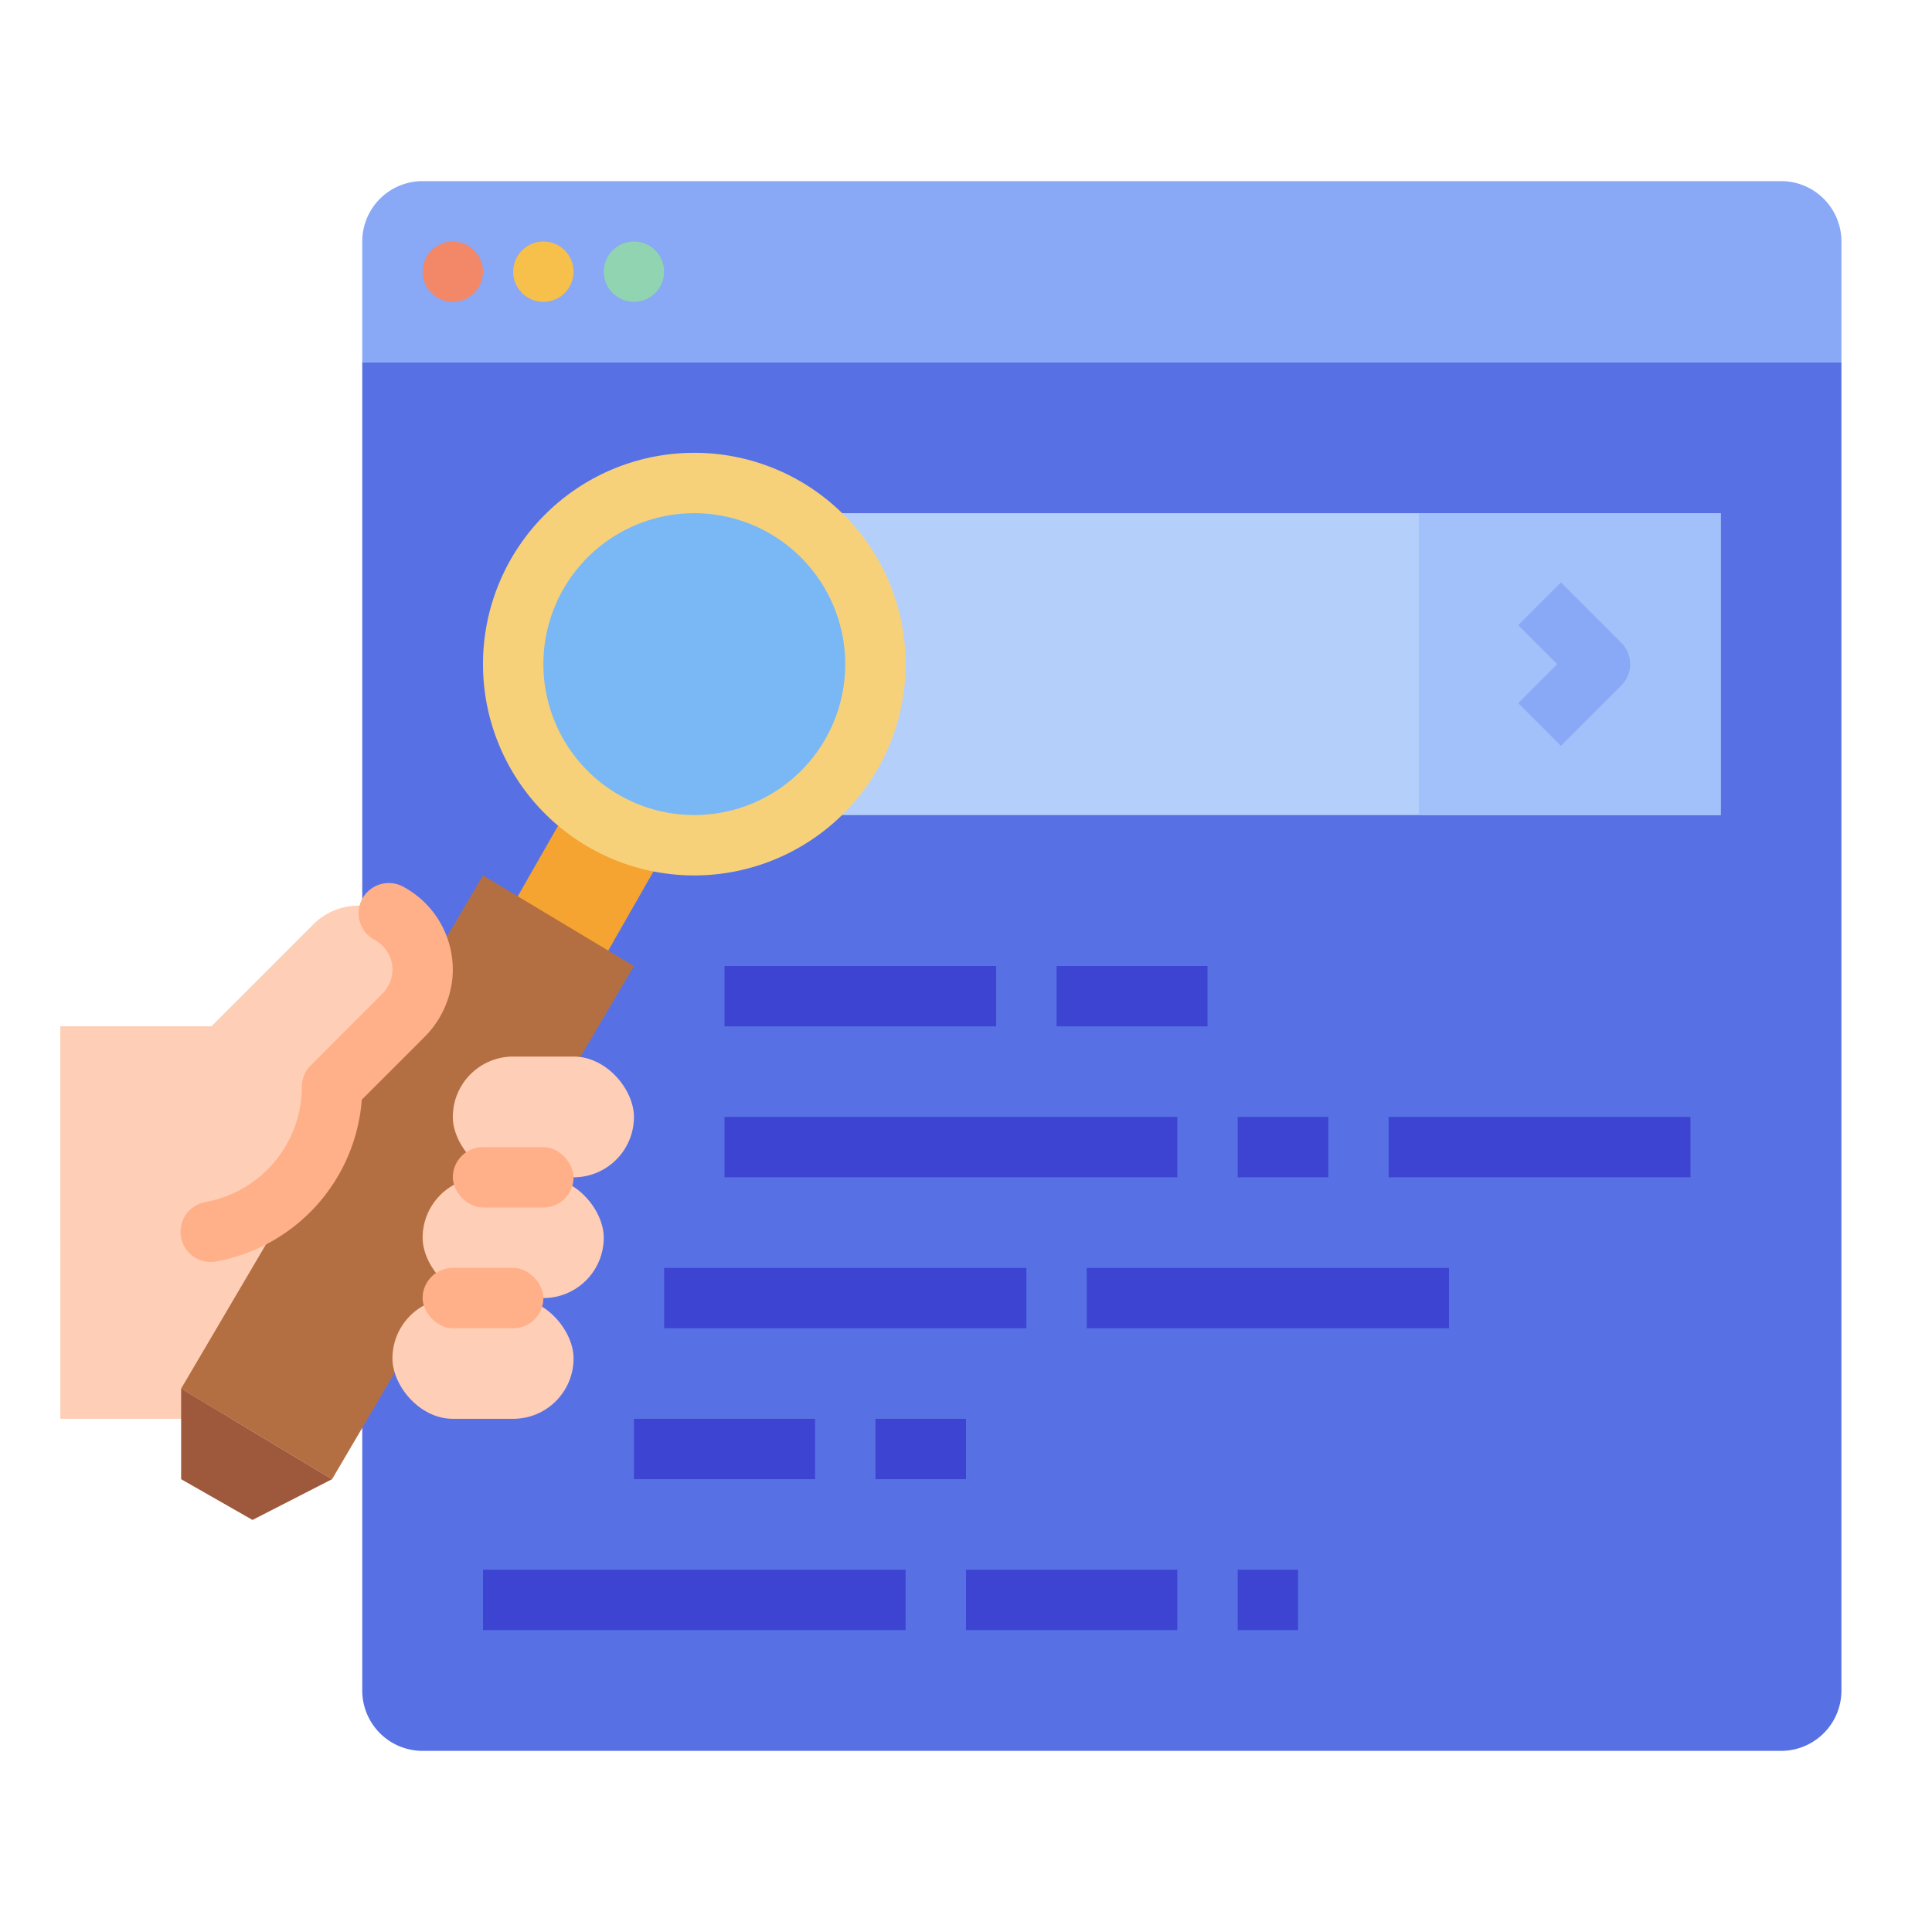 <svg id="flat" height="512" viewBox="0 0 512 512" width="512" xmlns="http://www.w3.org/2000/svg"><path d="m96 96h392v352a16 16 0 0 1 -16 16h-360a16 16 0 0 1 -16-16z" fill="#5771e5"/><path d="m200 136h256v80h-256z" fill="#b4d0fa"/><path d="m157.67 258.077 22.884-40.046-25.235-12.192-22.841 39.972z" fill="#f5a431"/><path d="m16 376v-104h112l-56 104z" fill="#ffceb6"/><path d="m88 392-40-24 80-136 40 24z" fill="#b36f42"/><path d="m16 272h40l27.029-27.029a16.971 16.971 0 0 1 12-4.971 16.971 16.971 0 0 1 16.971 16.971 16.971 16.971 0 0 1 -4.971 12l-19.029 19.029a39.034 39.034 0 0 1 -31.379 38.276l-8.621 1.724h-32z" fill="#ffceb6"/><rect fill="#ffceb6" height="32" rx="16" width="48" x="120" y="280"/><rect fill="#ffceb6" height="32" rx="16" width="48" x="112" y="312"/><rect fill="#ffceb6" height="32" rx="16" width="48" x="104" y="344"/><path d="m48 368v24l18.917 10.8 21.083-10.8z" fill="#9e593c"/><circle cx="184" cy="176" fill="#7ab8f5" r="48"/><path d="m184 232a56 56 0 1 1 56-56 56.063 56.063 0 0 1 -56 56zm0-96a40 40 0 1 0 40 40 40.046 40.046 0 0 0 -40-40z" fill="#f7d179"/><path d="m96 96v-32a16 16 0 0 1 16-16h360a16 16 0 0 1 16 16v32z" fill="#89a8f5"/><path d="m376 136h80v80h-80z" fill="#a2c1fa"/><path d="m413.657 197.657-11.314-11.313 10.344-10.343-10.344-10.343 11.314-11.313 16 16a8 8 0 0 1 0 11.313z" fill="#89a8f5"/><g fill="#3d44d1"><path d="m192 256h72v16h-72z"/><path d="m280 256h40v16h-40z"/><path d="m192 296h120v16h-120z"/><path d="m328 296h24v16h-24z"/><path d="m368 296h80v16h-80z"/><path d="m176 336h96v16h-96z"/><path d="m288 336h96v16h-96z"/><path d="m168 376h48v16h-48z"/><path d="m232 376h24v16h-24z"/><path d="m128 416h112v16h-112z"/><path d="m256 416h56v16h-56z"/><path d="m328 416h16v16h-16z"/></g><rect fill="#ffb089" height="16" rx="8" width="32" x="120" y="304"/><rect fill="#ffb089" height="16" rx="8" width="32" x="112" y="336"/><path d="m48 328a8 8 0 0 1 6.276-9.413l.777-.155a31.117 31.117 0 0 0 24.947-30.573 7.803 7.803 0 0 1 2.343-5.515l18.823-18.823a9.373 9.373 0 0 0 2.797-5.726 8.977 8.977 0 0 0 -4.734-8.749 7.957 7.957 0 0 1 -4.2-7.032 8.015 8.015 0 0 1 11.882-7.001 24.987 24.987 0 0 1 13.052 23.325 25.635 25.635 0 0 1 -7.632 16.645l-16.457 16.457a47.178 47.178 0 0 1 -37.684 42.681l-.777.155a8 8 0 0 1 -9.413-6.276z" fill="#ffb089"/><circle cx="120" cy="72" fill="#f28868" r="8"/><circle cx="144" cy="72" fill="#f7c04a" r="8"/><circle cx="168" cy="72" fill="#90d4b1" r="8"/></svg>